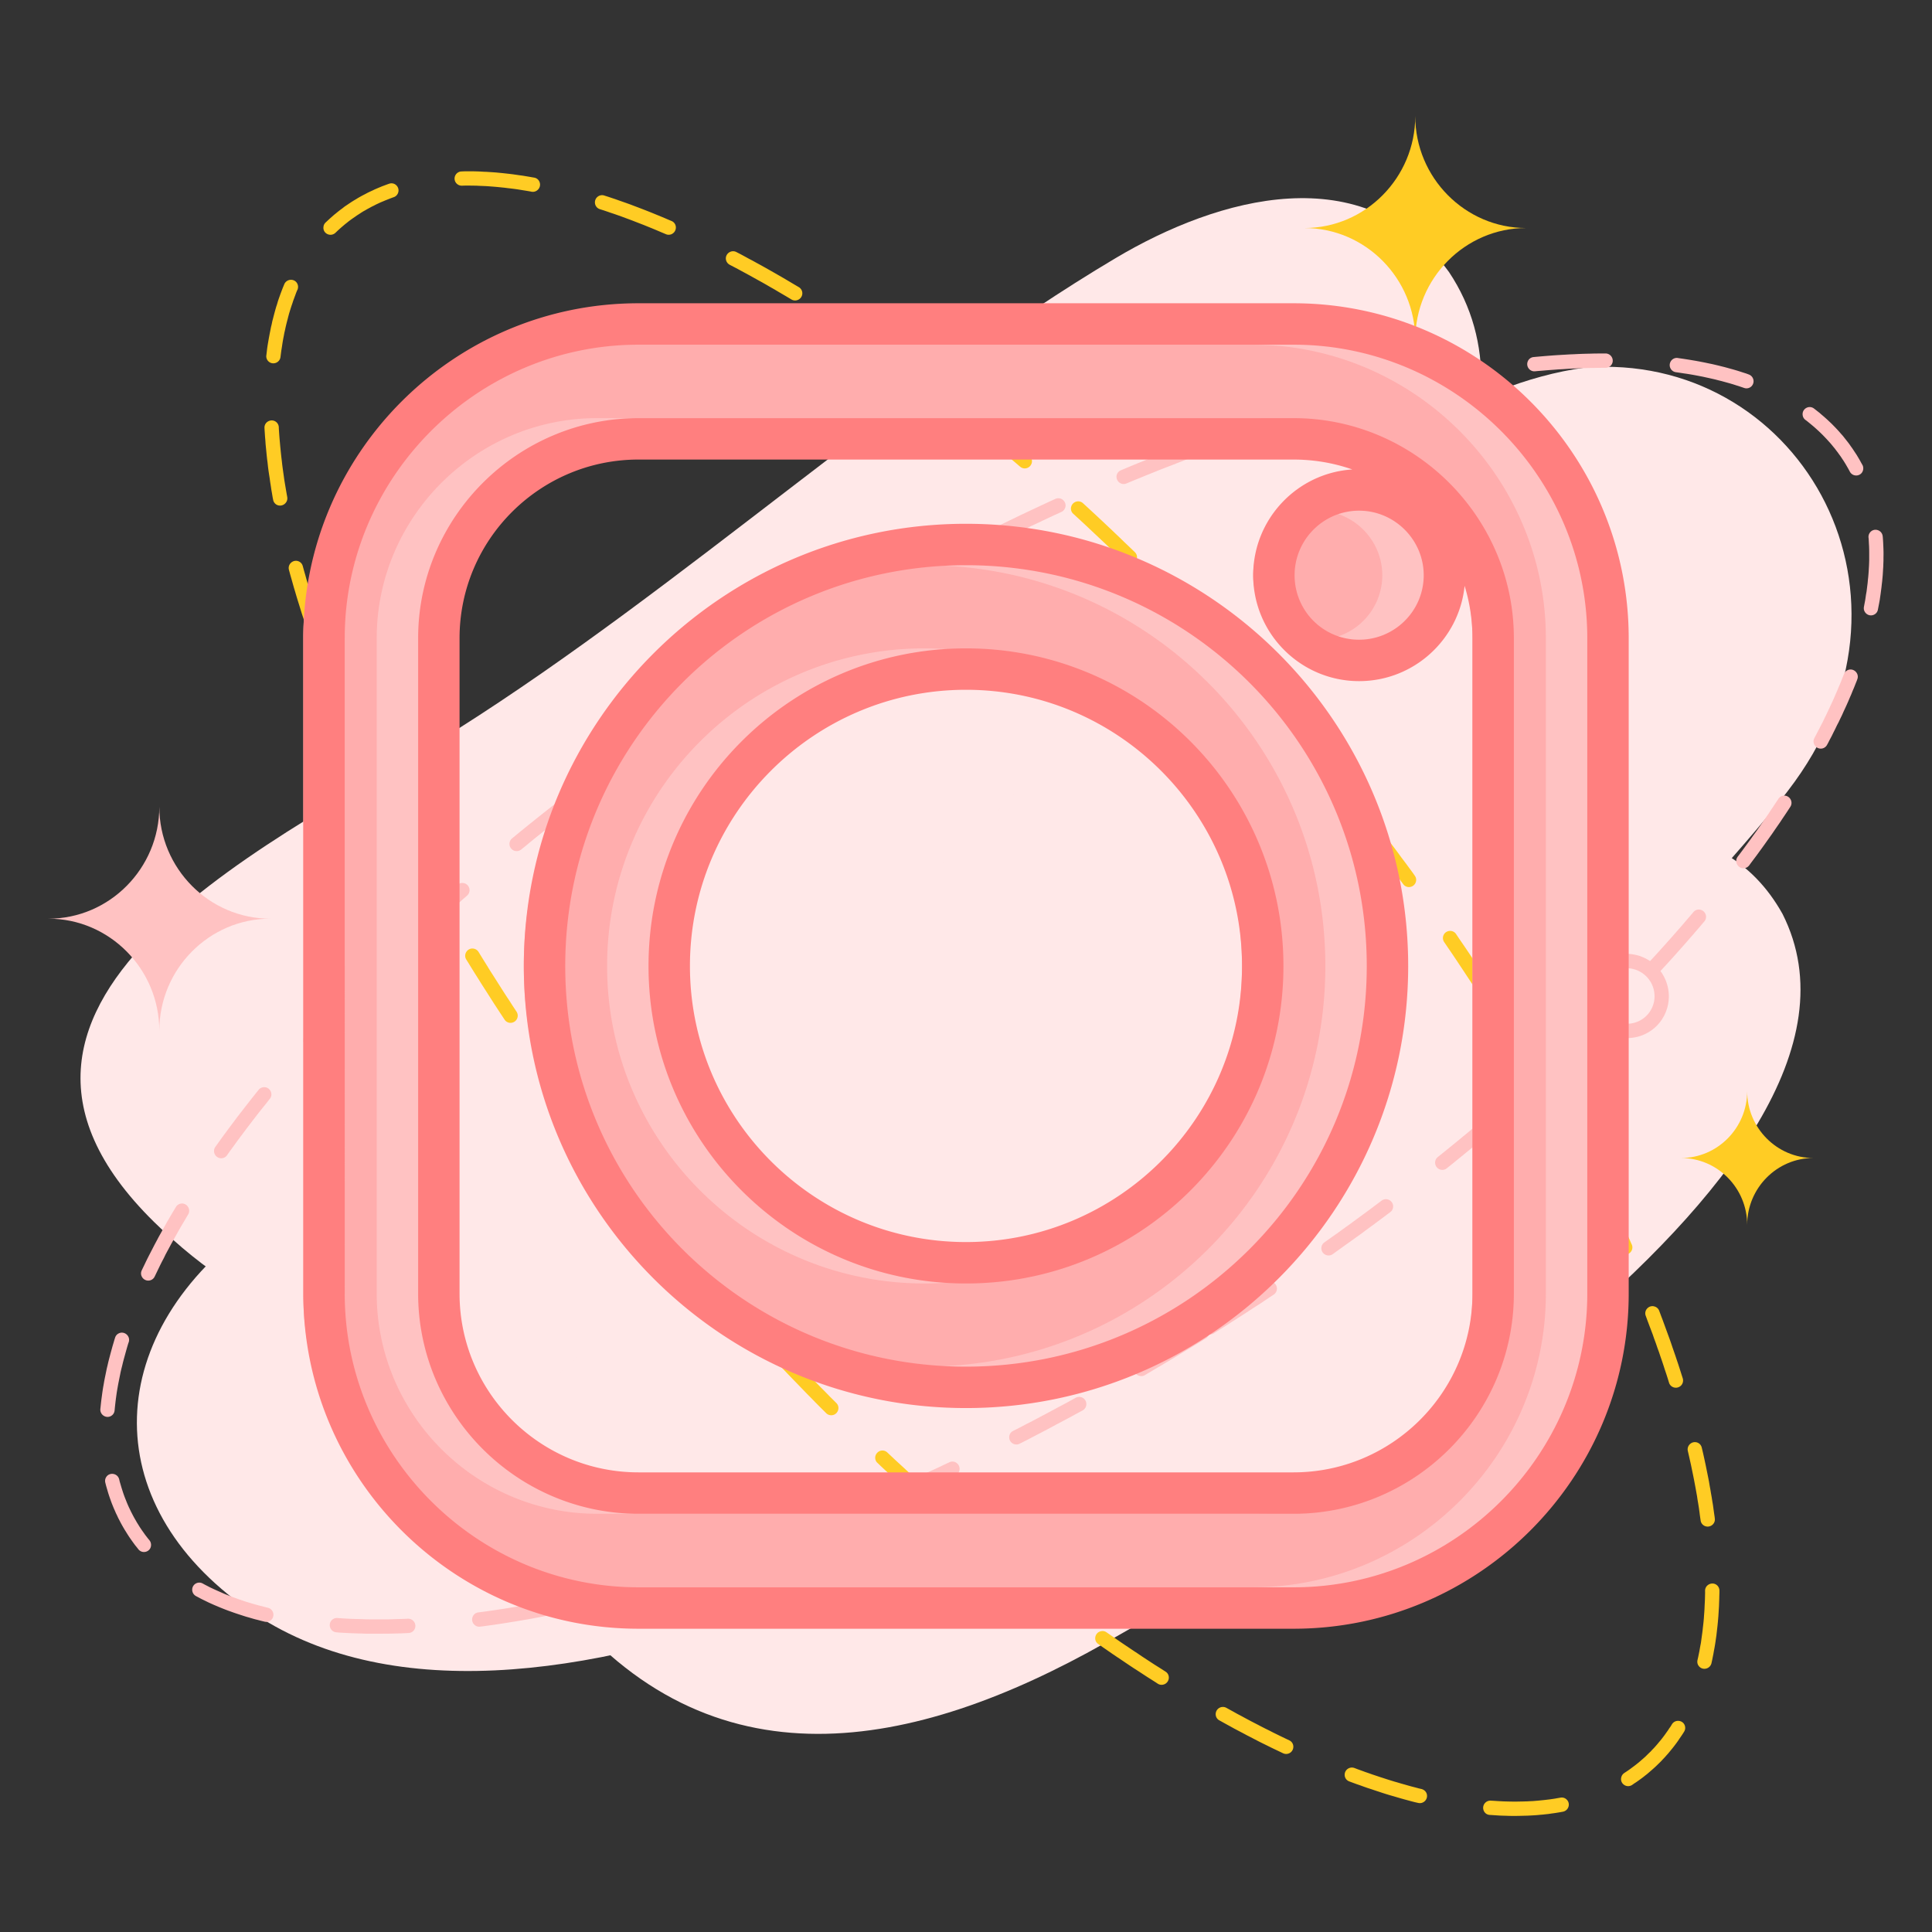 <svg viewBox="0 0 512 512" xml:space="preserve" xmlns="http://www.w3.org/2000/svg" enable-background="new 0 0 512 512"><rect x="0" y="0" width="512" height="512" fill="#333333" stroke="none"/><path d="M383.99 72.082c49.094 73.473-126.147 206.842-177.037 244.511-53.199 39.378-112.912 59.534-166.111 7.253-60.841-59.793 36.064-102.539 80.439-130.622 59.97-37.98 117.221-90.882 174.37-124.82 27.19-16.167 65.818-27.151 88.339 3.678z" fill-rule="evenodd" clip-rule="evenodd" fill="#ffe8e8" class="fill-e2f0fc"></path><path d="M420.004 97.419c55.455-4.353 93.057 57.876 55.609 109.742-19.496 27.099-110.297 120.157-136.973 142.696-57.508 47.253-200.019 127.514-272.813 76.736-40.784-28.447-38.784-73.681 2.462-102.748 61.457-43.315 121.325-38.653 186.374-99.534 44.271-41.45 103.625-118.394 165.341-126.892z" fill-rule="evenodd" clip-rule="evenodd" fill="#ffe8e8" class="fill-e2f0fc"></path><path d="M472.381 242.188c34.883 69.119-131.433 166.063-179.603 193.266-50.376 28.445-104.396 39.533-145.077-11.606-46.479-58.55 42.168-85.182 83.721-104.818 56.071-26.53 111.424-66.271 164.622-89.587 25.344-11.142 60.022-16.478 76.337 12.745z" fill-rule="evenodd" clip-rule="evenodd" fill="#ffe8e8" class="fill-e2f0fc"></path><path d="m181.695 334.057 1.136 1.318 1.115 1.318 1.136 1.318 1.126 1.308 1.136 1.308 1.137 1.297 1.125 1.276 1.147 1.286 1.125 1.297 1.094 1.223c.9 1.007 2.54.761 3.141-.461a1.888 1.888 0 0 0-.3-2.069l-1.072-1.211-1.136-1.276-1.125-1.286-1.125-1.297-1.136-1.286-1.125-1.286-1.136-1.308-1.125-1.318-1.093-1.297-1.136-1.319-1.115-1.318a1.867 1.867 0 0 0-1.158-.653c.021-.439-.139-.879-.44-1.244l-.621-.75-1.126-1.318-1.093-1.329-1.083-1.34-1.093-1.318-1.061-1.329-1.094-1.318-1.083-1.34-1.061-1.318-1.072-1.34-1.5-1.877c-.611-.782-1.736-.942-2.573-.354a1.893 1.893 0 0 0-.396 2.723l1.49 1.887 1.072 1.34 1.083 1.329 1.072 1.34 1.093 1.329 1.094 1.34 1.104 1.34 1.093 1.33 1.094 1.34 1.114 1.329.633.761c.311.375.729.579 1.168.644-.011.429.118.879.429 1.254l1.121 1.325zm-87.886-114.77c-1.983-2.337-2.808-5.252-2.562-8.104.268-2.83 1.598-5.585 3.956-7.557.225-.214.472-.408.729-.568l-.333-.719-.568-1.243-.568-1.254-.558-1.233-.557-1.244-.546-1.243-.547-1.243-.536-1.233-.525-1.233-.525-1.232-.515-1.222-.503-1.211-.515-1.222-.247-.579c-.579-1.468.761-2.969 2.315-2.551.558.161.986.557 1.211 1.093l.236.568.504 1.201.504 1.211.515 1.222.514 1.222.525 1.211.525 1.222.536 1.222.547 1.222.547 1.232.546 1.222.557 1.244.579 1.244.311.654a11.738 11.738 0 0 1 3.988-.408c2.84.236 5.574 1.533 7.546 3.881a10.945 10.945 0 0 1 2.551 8.093 11.18 11.18 0 0 1-3.955 7.589c-.161.129-.311.268-.493.407l.622 1.169.664 1.286.676 1.275.707 1.275.687 1.297.696 1.287.697 1.297.718 1.286.708 1.275.74 1.297.718 1.308.611 1.083c.332.558.311 1.254.011 1.833-.75 1.297-2.583 1.329-3.323.054l-.622-1.094-.729-1.308-.718-1.297-.719-1.308-.718-1.297-.708-1.297-.708-1.297-.697-1.286-.697-1.286-.686-1.297-.675-1.275-.654-1.233a11.184 11.184 0 0 1-4.245.461 10.954 10.954 0 0 1-7.545-3.869zm7.879.108a7.41 7.41 0 0 0 5.37-1.737c1.565-1.318 2.455-3.119 2.616-4.995a7.312 7.312 0 0 0-1.683-5.349 7.237 7.237 0 0 0-4.984-2.54 7.331 7.331 0 0 0-5.37 1.726 7.404 7.404 0 0 0-2.604 4.995 7.298 7.298 0 0 0 1.683 5.338 7.301 7.301 0 0 0 4.972 2.562zm55.46 77.638-.997-1.33-.976-1.34-.975-1.329-.986-1.329-.954-1.34-.965-1.34-.965-1.318-.933-1.34-.943-1.34-.965-1.351c-.793-1.136-2.497-1.04-3.205.15a1.914 1.914 0 0 0 .075 2.036l.986 1.383.954 1.329.954 1.351.954 1.34.976 1.34.954 1.33.986 1.34.976 1.35.997 1.34.997 1.34 1.382 1.877c.869 1.146 2.626.942 3.237-.354a1.867 1.867 0 0 0-.171-1.929l-1.393-1.866zm-21.352-30.582-.857-1.34-.868-1.308-.847-1.318-.847-1.329-.836-1.318-.836-1.318-.847-1.319-.804-1.318-.825-1.318-.804-1.308-.611-.997a1.95 1.95 0 0 0-1.404-.879c-1.565-.182-2.669 1.544-1.854 2.884l.622.997.815 1.329.825 1.329.836 1.318.825 1.329.847 1.329.857 1.329.836 1.318.857 1.34.868 1.329.868 1.329 1.115 1.684c.793 1.2 2.562 1.093 3.248-.161.333-.632.3-1.34-.075-1.94l-1.104-1.673zM85.513 167.16l-.396-1.168-.397-1.136-.365-1.147-.386-1.136-.343-1.136-.364-1.136-.365-1.136-.343-1.125-.332-1.125-.343-1.125-.333-1.115-.322-1.114-.3-1.104-.321-1.104-.365-1.33a1.862 1.862 0 0 0-.847-1.136c-1.458-.868-3.248.482-2.819 2.133l.375 1.383.321 1.115.311 1.104.322 1.147.343 1.136.332 1.136.343 1.125.365 1.158.354 1.147.354 1.136.386 1.168.375 1.158.375 1.157.396 1.169.386 1.146.268.782c.172.429.418.762.815.997 1.511.911 3.355-.579 2.787-2.251l-.267-.773zm-9.497-36.006-.172-.997-.171-1.018-.171-1.008-.161-.997-.139-1.008-.139-.986-.14-.997-.128-.986-.107-.976-.118-.976-.107-.976-.096-.964-.097-.954-.085-.964-.086-.943-.075-.943-.064-.933-.064-.933-.011-.407a1.923 1.923 0 0 0-.525-1.201c-1.233-1.244-3.366-.311-3.269 1.436l.021.439.064.943.064.976.085.976.064.976.097.976.097.975.096.986.107 1.008.129.976.107 1.029.128.997.15 1.007.161 1.019.139 1.019.161 1.018.15 1.04.182 1.04.171 1.029.118.579c.085.536.396.986.857 1.286 1.404.826 3.151-.375 2.883-1.983l-.106-.58zM74.45 93.681l.107-.804.129-.783.118-.793.118-.761.14-.783.15-.761.139-.761.172-.74.161-.75.171-.739.183-.729.192-.718.183-.729.193-.718.214-.696.214-.697.225-.696.236-.676.225-.696.247-.665.247-.664.246-.676.258-.643.118-.225c.182-.45.204-.933.043-1.383-.579-1.629-2.84-1.661-3.538-.086l-.118.29-.29.696-.268.697-.269.708-.257.718-.257.718-.247.739-.214.74-.247.75-.214.75-.204.751-.204.761-.193.761-.204.772-.161.793-.193.782-.15.783-.16.793-.15.804-.15.814-.139.814-.14.826-.118.815-.096.847-.118.954a1.842 1.842 0 0 0 .514 1.532c1.115 1.137 3.044.461 3.237-1.104l.119-.932zm14.568-32.104.472-.45.482-.439.482-.429.504-.429.493-.418.503-.396.515-.418.525-.386.525-.375.536-.364.525-.375.557-.354.536-.354.557-.354.568-.311.568-.333.579-.311.568-.311.579-.279.589-.311.6-.279.601-.279.622-.257.611-.258.622-.246.622-.247.622-.235.333-.118c.46-.15.825-.45 1.061-.879.825-1.522-.611-3.259-2.262-2.69l-.375.129-.687.257-.675.247-.676.279-.664.278-.654.279-.664.321-.654.3-.632.3-.632.344-.633.321-.632.343-.622.354-.611.375-.611.364-.601.375-.589.397-.589.396-.59.397-.568.45-.568.418-.568.439-.547.45-.547.439-.546.482-.536.474-.514.472-.525.493-.118.107c-.3.29-.504.665-.547 1.083-.3 1.779 1.833 2.873 3.162 1.64l.118-.118zm34.097-12.391.771-.011.793.011.804.011.793.011.804.043.815.032.804.032.826.054.814.064.825.064.825.075.836.086.847.086.836.107.847.096.868.107.868.118.857.139.857.139.879.14.879.15.3.064a1.86 1.86 0 0 0 1.522-.386c1.286-1.007.793-3.044-.804-3.344l-.321-.053-.911-.161-.9-.15-.89-.149-.9-.118-.89-.129-.89-.128-.879-.107-.868-.097-.879-.097-.868-.086-.879-.085-.847-.064-.857-.054-.847-.054-.847-.032-.847-.054-.836-.032-.847-.021-.826-.011-.814.011h-.836l-.74.032a1.889 1.889 0 0 0-1.726 2.669 1.902 1.902 0 0 0 1.736 1.104l.743-.022zm36.778 6.538.986.333.954.332.976.321.975.343.965.343.997.375.965.354.997.375.986.386.997.386.997.386.997.407 1.008.407 1.007.418 1.007.429 1.019.429.739.311c.429.193.922.204 1.372.054 1.63-.611 1.726-2.84.15-3.538l-.729-.3-1.04-.45-1.029-.429-1.018-.418-1.018-.418-1.029-.418-1.008-.396-1.019-.397-1.007-.386-.997-.375-1.008-.386-1.008-.364-1.007-.354-.986-.343-.986-.354-.997-.332-.965-.322-.976-.311c-1.061-.364-2.208.29-2.454 1.383-.204.965.311 1.908 1.243 2.219l.944.3zm34.569 15.007 1.061.557 1.062.579 1.072.579 1.083.589 1.072.601 1.083.601 1.072.589 1.094.622 1.082.632 1.083.611 1.093.654 1.083.632 1.115.654 1.2.718c1.147.697 2.647.021 2.884-1.308a1.9 1.9 0 0 0-.879-1.929l-1.254-.74-1.104-.654-1.104-.654-1.093-.643-1.104-.632-1.104-.633-1.093-.621-1.083-.611-1.093-.611-1.104-.6-1.083-.601-1.083-.568-1.072-.589-1.071-.579-1.126-.579c-1.254-.654-2.766.257-2.798 1.672a1.94 1.94 0 0 0 1.019 1.694l1.09.568zm31.782 19.165 1.125.761 1.126.761 1.136.782 1.126.772 1.125.772 1.137.804 1.136.804 1.115.804 1.136.804 1.147.826 1.136.825 1.147.836 1.114.814c.386.29.868.418 1.361.343 1.683-.225 2.262-2.39.9-3.409l-1.125-.814-1.147-.836-1.146-.836-1.137-.826-1.146-.814-1.158-.814-1.125-.804-1.147-.815-1.146-.783-1.137-.782-1.136-.782-1.137-.761-1.125-.772-.676-.461a1.884 1.884 0 0 0-1.618-.236c-1.533.472-1.844 2.476-.536 3.376l.675.461zm30.775 22.714 1.157.954 1.158.933 1.146.943 1.158.943 1.157.954 1.169.943 1.136.976 1.168.954 1.147.986 1.168.976 1.769 1.512c1.062.9 2.69.396 3.065-.965a1.879 1.879 0 0 0-.578-1.908l-1.779-1.522-1.18-.997-1.157-.975-1.169-.986-1.157-.965-1.157-.976-1.18-.954-1.157-.943-1.179-.954-1.158-.933-1.137-.943-1.189-.932c-.429-.354-.997-.472-1.533-.375-1.597.322-2.101 2.347-.858 3.355l1.17.899zm28.952 24.965 1.168 1.083 1.158 1.082 1.146 1.083 1.158 1.083 1.157 1.093 1.169 1.094 1.157 1.104 1.169 1.126 1.146 1.114 1.683 1.63a1.88 1.88 0 0 0 1.329.546c1.684-.021 2.552-2.08 1.351-3.269l-1.704-1.641-1.179-1.114-1.147-1.126-1.179-1.114-1.158-1.115-1.168-1.093-1.157-1.093-1.169-1.093-1.168-1.083-1.169-1.083-1.554-1.426c-1.051-.964-2.744-.461-3.13.911a1.862 1.862 0 0 0 .535 1.876l1.556 1.425zm26.593 26.058 1.147 1.19 1.146 1.2 1.137 1.212 1.157 1.211 1.137 1.222 1.157 1.222 1.137 1.222 1.146 1.232 1.126 1.233 1.404 1.511c.9.997 2.508.74 3.108-.45a1.925 1.925 0 0 0-.29-2.111l-1.404-1.522-1.168-1.254-1.137-1.243-1.146-1.223-1.146-1.232-1.158-1.222-1.146-1.211-1.147-1.222-1.157-1.2-1.158-1.211-1.189-1.244c-.986-.997-2.669-.611-3.173.697-.226.686-.086 1.425.418 1.95l1.199 1.243zm25.019 27.473 1.126 1.308 1.114 1.318 1.115 1.308 1.125 1.329 1.094 1.318 1.136 1.329 1.104 1.319 1.093 1.329 1.104 1.318 1.275 1.554c.279.365.665.579 1.126.665 1.736.289 2.904-1.715 1.812-3.055l-1.276-1.576-1.104-1.34-1.115-1.329-1.104-1.34-1.115-1.329-1.125-1.318-1.126-1.34-1.114-1.318-1.137-1.318-1.125-1.319-.814-.954c-.396-.418-.9-.654-1.469-.654-1.598.011-2.487 1.919-1.437 3.13l.837.965zm23.775 29.167 1.019 1.329 1.018 1.351 1.019 1.318 1.008 1.34.985 1.318 1.008 1.34.997 1.34.976 1.318.997 1.34.954 1.33.525.708c.782 1.083 2.379 1.018 3.119-.075.439-.675.429-1.522-.043-2.154l-.515-.74-.976-1.329-.986-1.34-1.018-1.34-.976-1.34-.997-1.34-1.029-1.34-1.008-1.34-1.008-1.34-1.028-1.351-1.029-1.329-.782-.997c-.289-.407-.75-.654-1.254-.729-1.673-.204-2.776 1.704-1.748 3.044l.772 1.008zm22.2 30.624.911 1.329.89 1.319.89 1.329.879 1.329.89 1.339.868 1.319.879 1.329.857 1.308.857 1.329.848 1.329.761 1.19a1.903 1.903 0 0 0 3.194.01c.407-.643.429-1.414.032-2.068l-.794-1.222-.847-1.308-.857-1.34-.879-1.34-.868-1.319-.879-1.34-.89-1.329-.89-1.34-.89-1.318-.911-1.34-.922-1.34-.825-1.232c-.611-.9-1.854-1.083-2.733-.429a1.9 1.9 0 0 0-.407 2.572l.836 1.234zm20.108 31.644.762 1.297.761 1.318.772 1.297.739 1.297.739 1.297.74 1.308.739 1.286.729 1.297.719 1.298.729 1.286.708 1.286.482.879c.364.687 1.082 1.04 1.864.965 1.351-.15 2.102-1.608 1.469-2.809l-.482-.89-.729-1.275-.708-1.308-.739-1.308-.729-1.309-.739-1.297-.75-1.308-.729-1.308-.771-1.308-.761-1.318-.761-1.308-.772-1.318-.707-1.18a1.89 1.89 0 0 0-1.887-.91c-1.351.214-2.058 1.693-1.383 2.861l.695 1.182zm18.073 33.368.621 1.254.601 1.265.611 1.254.6 1.244.601 1.243.568 1.254.589 1.233.558 1.243.579 1.243.558 1.232.546 1.233.783 1.758c.557 1.222 2.133 1.501 3.098.536a1.89 1.89 0 0 0 .386-2.091l-.247-.536-.535-1.232-.568-1.254-.568-1.243-.578-1.243-.579-1.255-.579-1.265-.578-1.243-.611-1.276-.601-1.254-.601-1.265-.61-1.265-.622-1.265-.782-1.565a1.904 1.904 0 0 0-1.147-.965c-1.586-.45-2.979 1.189-2.262 2.69l.769 1.535zm14.921 34.226.439 1.169.45 1.189.439 1.158.407 1.179.429 1.158.396 1.168.429 1.168.386 1.158.397 1.146.385 1.147.365 1.146.386 1.137.364 1.136.386 1.254c.418 1.309 2.048 1.737 3.077.826a1.923 1.923 0 0 0 .557-1.983l-.407-1.275-.364-1.147-.375-1.168-.386-1.146-.386-1.158-.408-1.179-.407-1.169-.396-1.179-.418-1.179-.429-1.169-.429-1.179-.439-1.201-.429-1.179-.461-1.212-.525-1.403a1.848 1.848 0 0 0-1.189-1.104c-1.501-.504-2.938.997-2.358 2.477l.514 1.414zm10.751 34.902.247 1.071.235 1.062.235 1.039.215 1.051.215 1.051.214 1.04.204 1.039.192 1.029.193 1.019.182 1.029.183 1.018.15 1.019.171.997.161 1.008.139.996.129 1.008.14.986.064.429c.171 1.318 1.607 2.037 2.776 1.404.707-.386 1.093-1.126.986-1.919l-.054-.461-.15-1.018-.14-.997-.139-1.04-.172-1.019-.161-1.028-.182-1.029-.172-1.04-.192-1.04-.172-1.05-.203-1.051-.215-1.062-.215-1.061-.214-1.062-.226-1.062-.235-1.093-.236-1.062-.257-1.094-.118-.504c-.161-.643-.579-1.125-1.189-1.35-1.426-.493-2.83.771-2.509 2.229l.12.518zm4.459 37.034-.021.857-.021.868-.042.868-.043.857-.033.837-.053.867-.064.826-.054.836-.075.825-.086.814-.096.804-.086.815-.107.814-.107.782-.107.783-.106.804-.15.771-.14.761-.129.762-.16.761-.15.75-.182.794c-.118.535-.032 1.082.289 1.521.943 1.34 3.012.922 3.408-.664l.193-.879.161-.805.161-.804.139-.804.15-.793.139-.814.129-.826.118-.836.118-.814.096-.836.097-.848.097-.846.086-.857.075-.858.075-.868.053-.868.054-.89.054-.857.032-.9.032-.89.021-.9.032-.9v-.536c0-.525-.193-.997-.547-1.361-1.179-1.168-3.227-.332-3.259 1.34l.009.537zm-9.111 35.416-.396.558-.354.547-.375.524-.386.547-.387.525-.396.515-.407.514-.439.516-.396.482-.429.492-.439.493-.45.461-.439.482-.472.45-.461.45-.461.461-.493.439-.493.429-.482.418-.514.43-.494.396-.514.396-.525.386-.525.396-.547.386-.525.354-.492.322a1.864 1.864 0 0 0-.772 1.007c-.568 1.704 1.297 3.13 2.819 2.177l.525-.375.6-.387.59-.418.579-.418.567-.418.547-.439.568-.439.547-.472.547-.472.525-.461.535-.482.504-.482.515-.504.504-.493.493-.536.482-.503.472-.536.482-.536.45-.547.45-.546.45-.558.429-.558.439-.59.407-.568.396-.6.418-.601.396-.589.354-.568c.279-.418.376-.933.269-1.437-.354-1.63-2.53-2.005-3.452-.59l-.344.57zm-29.917 19.027-.707.129-.707.107-.729.106-.729.086-.718.086-.75.075-.729.074-.75.064-.75.064-.762.032-.761.043-.761.021-.783.021-.782.011-.771.021-.771-.011-.815-.011-.804-.021-.782-.021-.825-.043-.804-.043-.815-.054-.911-.054a1.898 1.898 0 0 0-1.286.354c-1.415 1.051-.814 3.281.922 3.42l.997.064.836.054.836.054.857.031.836.021.837.033.836.01h.836l.814-.01.815-.021.814-.021.804-.021.814-.043.782-.043.805-.054.793-.075.771-.064.782-.086.782-.085.762-.118.761-.097.761-.118.762-.128.707-.129c1.608-.3 2.154-2.294.911-3.323a1.818 1.818 0 0 0-1.521-.407l-.71.12zM376 473.941l-.922-.247-.922-.235-.932-.258-.933-.268-.954-.268-.933-.279-.943-.268-.943-.29-.954-.3-.954-.311-.976-.312-.953-.321-.965-.321-.965-.343-.976-.333-.986-.364-.986-.354-.879-.332a1.929 1.929 0 0 0-1.404.031c-1.575.687-1.554 2.905.032 3.517l.922.343.986.364 1.008.343.996.365.986.343.997.321.976.332.986.322.965.321.975.311.977.3.964.269.965.289.965.279.954.268.954.257.943.258.964.246.772.172c1.372.343 2.615-.857 2.337-2.24-.15-.697-.676-1.222-1.372-1.426l-.772-.181zm-35.437-13.259-1.05-.504-1.029-.504-1.05-.515-1.062-.547-1.051-.515-1.05-.535-1.062-.558-1.072-.547-1.062-.558-1.061-.568-1.062-.578-1.062-.558-1.071-.601-1.094-.6-.718-.396a1.907 1.907 0 0 0-2.809 1.351c-.14.804.236 1.575.922 1.95l.75.418 1.083.601 1.083.59 1.082.601 1.094.578 1.072.558 1.071.579 1.072.547 1.071.557 1.072.558 1.072.536 1.071.525 1.072.535 1.05.504 1.062.504 1.115.536a1.902 1.902 0 0 0 1.511.064c1.555-.601 1.651-2.766.161-3.474l-1.121-.534zm-32.318-18.094-1.126-.719-1.114-.696-1.115-.729-1.114-.729-1.115-.729-1.115-.762-1.125-.739-1.115-.751-1.136-.761-1.126-.761-1.114-.771-1.126-.783-1.575-1.082a1.8 1.8 0 0 0-1.404-.301c-1.65.29-2.165 2.434-.793 3.398l1.575 1.104 1.137.783 1.146.793 1.126.761 1.146.762 1.137.771 1.114.75 1.137.751 1.136.729 1.115.729 1.125.74 1.137.718 1.114.708.654.429c.536.343 1.2.386 1.801.118 1.372-.633 1.522-2.53.246-3.323l-.633-.408zm-31.664-22.264-1.158-.879-1.136-.9-1.158-.879-1.146-.911-1.147-.911-1.146-.911-1.159-.933-1.147-.922-1.157-.943-1.169-.933-1.715-1.404c-1.051-.868-2.604-.386-3.022.911-.226.739-.012 1.512.6 2.004l1.726 1.426 1.169.954 1.157.943 1.169.933 1.157.922 1.157.922 1.169.933 1.147.9 1.157.9 1.168.911 1.147.879 1.512 1.158c.385.311.846.418 1.34.375 1.704-.193 2.336-2.337.975-3.388l-1.49-1.157zm-28.878-23.926-1.179-1.039-1.126-1.04-1.179-1.04-1.158-1.05-1.158-1.051-1.168-1.062-1.158-1.082-1.157-1.062-1.169-1.071-1.157-1.094-.954-.89a1.866 1.866 0 0 0-2.647.075c-.75.739-.74 1.982.043 2.69l.954.911 1.158 1.082 1.168 1.083 1.179 1.083 1.157 1.082 1.158 1.062 1.179 1.05 1.168 1.062 1.168 1.062 1.168 1.039 1.158 1.04 1.361 1.19c1.029.91 2.658.45 3.076-.879.215-.719 0-1.458-.547-1.962l-1.338-1.189zm-27.805-26.314-1.147-1.18-1.168-1.168-1.137-1.169-1.157-1.189-1.158-1.179-1.157-1.201-1.126-1.189-1.146-1.189-1.158-1.212-1.007-1.071c-.408-.439-.986-.633-1.587-.579-1.543.192-2.251 2.047-1.189 3.184l1.029 1.082 1.147 1.212 1.147 1.2 1.158 1.2 1.168 1.201 1.147 1.189 1.157 1.201 1.169 1.179 1.146 1.179 1.158 1.169 1.769 1.758c.343.343.825.546 1.318.546 1.683.012 2.562-2.025 1.372-3.236l-1.748-1.738z" fill="#ffcc24" class="fill-efdfa5"></path><path d="M319.586 354.67c.407-.269.675-.654.804-1.072.418.086.89.011 1.297-.258l.836-.525 1.469-.922 1.458-.932 1.447-.933 1.457-.933 1.458-.933 1.447-.943 1.426-.933 1.447-.922 1.425-.965 2.005-1.329a1.892 1.892 0 0 0 .461-2.701c-.61-.814-1.736-1.029-2.562-.472l-1.994 1.329-1.436.943-1.416.943-1.436.922-1.447.922-1.437.933-1.447.922-1.437.943-1.447.922-1.468.911-.836.524a1.86 1.86 0 0 0-.794 1.04 1.904 1.904 0 0 0-1.297.269l-1.469.922-1.489.9-1.447.9-1.479.911-1.479.89-1.469.879-1.469.868-1.469.89-1.457.868-1.479.868-1.404.825a1.858 1.858 0 0 0-.911 1.876c.182 1.351 1.672 2.09 2.84 1.415l1.404-.836 1.479-.879 1.479-.868 1.469-.879 1.49-.891 1.479-.889 1.469-.9 1.49-.891 1.479-.91 1.479-.912 1.481-.907zm117.471-81.231a11.046 11.046 0 0 1-8.383 1.361 11.38 11.38 0 0 1-3.891-1.758l-.997.965-1.04 1.019-1.05 1.019-1.051 1.018-1.062 1.008-1.071 1.019-1.083 1.019-1.082 1.008-1.083 1.018-1.083 1.029-1.093 1.008-.933.836c-1.094.997-2.83.407-3.141-1.061a1.904 1.904 0 0 1 .568-1.748l.922-.847 1.082-1.008 1.104-1.019 1.062-.985 1.083-1.008 1.061-1.008 1.062-1.019 1.051-1.018 1.062-.997 1.039-1.008 1.029-1.008.954-.942c-.129-.172-.235-.354-.343-.525a11.221 11.221 0 0 1-1.437-8.447 10.971 10.971 0 0 1 4.92-6.914 10.951 10.951 0 0 1 8.382-1.361c1.297.311 2.541.857 3.666 1.608l.504-.525.922-1.008.911-.997.9-1.007.9-.997.89-.997.89-.997.88-1.007.879-.997.867-.997.858-1.008.847-.986.847-.986.396-.472a1.9 1.9 0 0 1 1.501-.675c1.607.097 2.422 1.93 1.404 3.141l-.408.472-.857 1.019-.857.986-.868 1.018-.879.997-.879 1.019-.89 1.008-.9 1.007-.9 1.018-.9 1.008-.922 1.008-.922 1.018-.933 1.007-.525.579c.183.236.354.493.515.761a11.17 11.17 0 0 1 1.426 8.415c-.634 2.785-2.328 5.314-4.921 6.921zm-7.547-2.325a7.322 7.322 0 0 0 5.531-.911c1.715-1.062 2.819-2.733 3.248-4.545a7.44 7.44 0 0 0-.943-5.574 7.39 7.39 0 0 0-4.577-3.291 7.212 7.212 0 0 0-5.53.89 7.286 7.286 0 0 0-3.237 4.566c-.419 1.833-.129 3.816.942 5.563 1.082 1.715 2.734 2.863 4.566 3.302zm-78.549 58.14a1.895 1.895 0 0 0-.772 1.791c.193 1.414 1.812 2.144 2.98 1.329l1.897-1.361 1.351-.976 1.361-.965 1.351-.976 1.351-.965 1.329-.986 1.329-.976 1.318-.975 1.329-.986 1.318-.986 1.351-1.008a1.889 1.889 0 0 0 .696-1.918c-.3-1.34-1.896-1.951-3.001-1.126l-1.329.997-1.308.986-1.308.975-1.318.965-1.329.976-1.319.976-1.34.965-1.34.965-1.34.975-1.361.955-1.896 1.349zm30.057-22.617a1.924 1.924 0 0 0-.665 1.822c.268 1.415 1.929 2.059 3.044 1.158l1.576-1.254 1.232-1.008 1.232-.997 1.223-1.008 1.222-.997 1.211-.996 1.212-1.008 1.211-1.019 1.2-.997 1.19-1.008 1.179-1.007.9-.761c1.19-1.019.665-3.002-.879-3.323a1.943 1.943 0 0 0-1.597.418l-.9.761-1.169.986-1.189 1.008-1.18.996-1.2.997-1.201 1.008-1.211.986-1.211 1.008-1.211.985-1.223.997-1.232.997-1.564 1.256zm79.481-79.589c-1.05 1.415.236 3.397 1.962 3.001.439-.096.793-.343 1.082-.696l.482-.665.74-.986.729-.976.719-.986.718-.986.708-.986.696-.986.696-.975.697-.986.664-.975.676-.976.676-.976.653-.986.644-.954.643-.964.783-1.201c.91-1.426-.376-3.27-2.026-2.894a1.866 1.866 0 0 0-1.157.825l-.762 1.136-.633.965-.643.954-.633.965-.664.964-.676.965-.653.954-.676.975-.686.965-.708.965-.686.976-.708.965-.707.964-.718.976-.74.986-.492.653zm20.335-31.461c-.762 1.447.535 3.119 2.133 2.755a1.888 1.888 0 0 0 1.222-.954l.278-.504.482-.943.493-.922.461-.943.461-.911.45-.943.472-.9.439-.932.439-.901.418-.943.418-.89.419-.922.406-.911.376-.9.396-.9.364-.911.386-.9.354-.9.354-.879.149-.407c.633-1.64-1.114-3.194-2.658-2.379-.407.214-.696.557-.879.986l-.14.375-.343.857-.343.89-.375.879-.365.868-.375.89-.386.879-.386.89-.396.89-.418.879-.407.9-.429.9-.439.911-.439.9-.43.9-.471.9-.472.922-.472.9-.472.911-.275.513zm13.131-34.783c-.301 1.565 1.328 2.798 2.732 2.058.515-.268.857-.729.965-1.297l.183-.954.161-.825.149-.814.118-.836.118-.815.106-.815.107-.814.086-.793.097-.804.075-.804.074-.793.054-.804.043-.793.054-.783.021-.783.032-.771v-.793l.011-.761v-.771l-.021-.771-.032-.762-.032-.761-.043-.75-.053-.74-.033-.311c-.16-1.726-2.326-2.38-3.376-1.019-.3.386-.429.847-.386 1.34l.032.247.042.696.033.708.043.707.021.708.01.729v2.176l-.021.74-.031.74-.043.739-.043.761-.054.75-.064.739-.086.772-.064.75-.097.771-.096.772-.097.783-.14.761-.117.793-.118.793-.15.783-.17.921zm-3.731-35.802c.879 1.597 3.248 1.211 3.526-.579a1.92 1.92 0 0 0-.193-1.211l-.085-.129-.344-.622-.343-.621-.364-.611-.365-.622-.396-.6-.386-.579-.396-.6-.418-.579-.407-.59-.429-.558-.439-.557-.45-.568-.439-.547-.482-.536-.461-.536-.482-.525-.493-.525-.493-.503-.504-.515-.514-.482-.516-.493-.546-.493-.536-.472-.558-.472-.546-.482-.568-.439-.568-.45-.321-.246c-1.394-1.04-3.302.171-2.98 1.865.086.482.343.879.729 1.168l.289.204.515.418.525.429.515.429.504.429.503.45.482.439.482.45.482.472.45.45.45.472.45.472.45.493.429.471.429.504.407.504.418.503.387.515.396.515.375.525.386.525.364.557.365.536.343.547.343.568.321.557.321.557.312.579.074.139zm-28.009-22.189a1.873 1.873 0 0 0 1.994-.504c.922-1.029.493-2.637-.825-3.087l-.687-.257-.793-.246-.782-.258-.782-.246-.805-.236-.814-.225-.814-.226-.814-.225-.826-.204-.846-.214-.815-.193-.868-.203-.847-.172-.857-.182-.857-.171-.879-.172-.88-.161-.889-.15-.891-.15-.889-.139-.912-.139-.922-.129-.321-.054c-1.607-.193-2.69 1.598-1.79 2.948.322.472.783.75 1.34.825l.301.043.879.128.89.139.847.118.857.139.868.15.857.161.836.161.825.161.826.183.836.182.804.182.804.182.805.214.793.193.782.214.782.215.771.214.762.226.761.246.761.236.729.246.695.237zm-36.692-5.338a1.89 1.89 0 0 0 1.854-1.726 1.923 1.923 0 0 0-1.919-2.079h-1.018l-1.019.011-1.04.011-1.051.032-1.061.021-1.051.032-1.082.043-1.072.054-1.062.042-1.071.064-1.094.064-1.094.064-1.104.075-1.094.085-1.093.085-1.126.097-1.104.097-.805.075c-1.715.171-2.305 2.326-.943 3.397.387.29.848.429 1.33.375l.782-.075 1.114-.085 1.094-.097 1.082-.086 1.072-.075 1.083-.085 1.071-.053 1.062-.075 1.062-.064 1.061-.043 1.029-.043 1.062-.043 1.028-.032 1.029-.021 1.029-.01 1.019-.021 1.028-.011h1.012zm-37.303 3.43a1.869 1.869 0 0 0 1.479-1.297c.418-1.361-.739-2.69-2.133-2.455l-1.243.204-1.201.225-1.211.226-1.2.214-1.212.226-1.243.235-1.222.247-1.223.257-1.232.257-1.232.257-1.254.257-1.244.268-1.243.289-1.254.279-1.426.322c-.75.193-1.286.793-1.426 1.565-.171 1.34 1.04 2.444 2.337 2.133l1.372-.311 1.254-.279 1.233-.268 1.243-.29 1.211-.246 1.222-.268 1.233-.247 1.211-.247 1.211-.236 1.201-.236 1.2-.225 1.201-.236 1.2-.214 1.179-.193 1.212-.213zm-36.573 8.425c1.522-.45 1.844-2.454.536-3.376a1.869 1.869 0 0 0-1.607-.269l-.783.215-1.318.396-1.318.375-1.318.396-1.318.397-1.329.396-1.34.408-1.329.418-1.351.429-1.341.418-1.328.429-1.352.45-1.35.439-1.318.439c-1.619.536-1.727 2.776-.193 3.516.45.215.943.247 1.404.086l1.308-.439 1.34-.429 1.34-.439 1.34-.429 1.329-.418 1.308-.418 1.34-.418 1.318-.418 1.319-.386 1.307-.397 1.318-.386 1.309-.375 1.297-.386.78-.224zm-35.662 11.866c1.501-.568 1.629-2.658.225-3.451-.493-.258-1.071-.322-1.586-.118l-1.404.525-1.383.547-1.394.525-1.404.546-1.394.547-1.415.547-1.404.568-1.404.568-1.414.568-1.404.568-1.415.589-2.165.911a1.847 1.847 0 0 0-1.147 1.619c-.054 1.426 1.34 2.401 2.637 1.865l2.134-.89 1.414-.568 1.394-.579 1.404-.558 1.394-.568 1.394-.558 1.404-.547 1.383-.525 1.383-.546 1.394-.536 1.383-.547 1.39-.502zm-34.709 14.471a1.92 1.92 0 0 0 1.104-1.629c.043-1.426-1.404-2.412-2.701-1.833l-1.919.879-1.447.675-1.446.675-1.447.675-1.447.686-1.447.675-1.447.708-1.447.697-1.447.708-1.457.707-2.123 1.04c-1.521.771-1.329 2.98.279 3.516.472.15.965.118 1.415-.096l2.111-1.04 1.437-.708 1.458-.707 1.437-.697 1.446-.686 1.437-.675 1.437-.675 1.426-.676 1.437-.675 1.447-.676 1.904-.868zm-33.711 16.668a1.92 1.92 0 0 0 .997-1.726c-.064-1.404-1.565-2.283-2.798-1.64l-1.522.804-1.469.793-1.469.804-1.468.793-1.468.814-1.479.804-1.469.804-1.468.826-1.468.836-1.49.825-1.801 1.019a1.937 1.937 0 0 0-.933 1.918c.215 1.319 1.651 2.047 2.819 1.394l1.801-1.018 1.447-.826 1.479-.814 1.458-.815 1.469-.814 1.469-.804 1.468-.804 1.458-.793 1.458-.782 1.469-.793 1.51-.805zm-32.693 18.598c1.372-.847 1.114-2.926-.408-3.43a1.92 1.92 0 0 0-1.586.172l-1.083.653-1.468.911-1.49.9-1.458.911-1.49.922-1.479.911-1.469.933-1.458.922-1.479.933-1.447.922-1.705 1.104c-1.468.954-.954 3.216.783 3.473.46.064.89-.021 1.275-.279l1.693-1.083 1.458-.922 1.458-.933 1.447-.911 1.479-.922 1.458-.911 1.469-.911 1.468-.911 1.468-.911 1.479-.89 1.085-.653zm-31.643 20.356c1.393-.943.932-3.109-.729-3.431-.504-.085-1.008.011-1.415.3l-1.05.718-1.383.943-1.394.965-1.383.965-1.372.964-1.394.954-1.361.975-1.34.976-1.372.954-1.351.976-1.34.976-.718.525c-.653.472-.911 1.265-.707 2.047.375 1.275 1.875 1.812 2.947 1.029l.708-.515 1.329-.965 1.361-.954 1.329-.965 1.361-.964 1.361-.965 1.361-.964 1.372-.954 1.372-.954 1.394-.965 1.361-.954 1.053-.717zm-30.421 22.113c.804-.611.964-1.747.396-2.573-.622-.89-1.865-1.104-2.723-.429l-1.168.922-1.286.975-1.275.997-1.254.986-1.265.997-1.254.997-1.243.997-1.244.997-1.244 1.008-1.232.997-1.211.997-1.115.911c-.579.504-.814 1.244-.611 1.983a1.898 1.898 0 0 0 3.034.965l1.104-.89 1.211-1.008 1.222-.997 1.222-.986 1.244-.997 1.233-.976 1.254-.997 1.254-1.008 1.254-.975 1.254-.986 1.275-.986 1.168-.921zm-29.017 23.925a1.913 1.913 0 0 0-.439-3.141 1.9 1.9 0 0 0-2.08.279l-1.029.9-1.146 1.018-1.126 1.019-1.136 1.008-1.126 1.007-1.104 1.029-1.104.997-1.104 1.019-1.104 1.018-1.104 1.018-1.072 1.019-1.094 1.008-.729.696c-.965.943-.708 2.552.525 3.109.729.322 1.521.193 2.079-.333l.729-.696 1.072-1.008 1.083-1.008 1.082-.997 1.094-1.007 1.104-1.008 1.104-1.008 1.093-1.008 1.115-1.007 1.126-.997 1.125-1.019 1.137-1.008 1.029-.899zM96.51 263.182c1.147-1.189.322-3.184-1.329-3.237-.536 0-1.007.183-1.394.568l-1.211 1.243-.986 1.019-.976 1.008-.964 1.019-.954 1.008-.965 1.018-.933 1.008-.943 1.029-.943 1.008-.933 1.007-.911 1.008-.933 1.019-.89 1.018-.396.43c-.515.6-.632 1.414-.278 2.111a1.897 1.897 0 0 0 3.108.439l1.286-1.437.9-.997.911-1.008.922-.996.922-1.008.933-.997.943-1.019.954-.996.943-1.019.975-.986.954-1.019.975-.996 1.213-1.245zm-25.007 28.019c.997-1.232.096-3.098-1.49-3.087a1.884 1.884 0 0 0-1.469.687l-.933 1.179-.814 1.008-.771.997-.783.996-.772.997-.761.976-.772.997-.74.997-.739.986-.75.996-.729.986-.718.976-.719.986-.696.986-.783 1.082c-.429.611-.45 1.404-.075 2.059.696 1.179 2.379 1.286 3.162.161l.761-1.072.708-.965.708-.976.707-.976.719-.965.729-.965.729-.985.75-.986.75-.986.75-.965.761-.997.771-.975.793-.986.783-.976.933-1.19zm-21.631 30.625c.75-1.286-.204-2.927-1.705-2.884-.654.032-1.2.354-1.543.911l-.268.461-.579.943-.557.943-.558.965-.547.943-.525.943-.525.943-.525.943-.525.932-.493.943-.504.934-.482.932-.482.933-.482.933-.472.922-.45.922-.439.922-.45.922-.193.418c-.354.719-.214 1.544.343 2.133.922.955 2.508.719 3.076-.482l.193-.396.429-.889.44-.912.439-.91.461-.912.471-.889.45-.934.482-.9.504-.932.493-.922.504-.9.515-.943.515-.912.525-.932.536-.933.536-.911.557-.943.558-.943.277-.462zm-15.747 33.819c.493-1.607-1.2-3.033-2.68-2.272a1.834 1.834 0 0 0-.943 1.126l-.161.493-.257.879-.257.857-.236.857-.236.857-.225.847-.225.857-.214.848-.193.847-.204.836-.172.847-.171.836-.172.825-.161.837-.139.814-.15.836-.129.804-.118.825-.107.814-.107.805-.097.814-.085.814-.096.89c-.107 1.618 1.736 2.658 3.033 1.683.439-.321.697-.804.75-1.361l.075-.804.086-.771.086-.761.096-.772.107-.771.107-.771.129-.794.139-.782.139-.782.161-.804.161-.804.161-.794.161-.804.193-.814.204-.805.193-.814.214-.825.225-.814.225-.825.236-.848.236-.824.247-.837.171-.495zm-2.551 36.348c-.439-1.618-2.637-1.929-3.473-.482a1.894 1.894 0 0 0-.182 1.447l.161.644.193.686.204.697.204.696.215.665.235.686.236.665.247.675.268.665.268.664.289.644.279.653.311.633.3.653.333.633.322.633.343.621.354.622.354.601.386.61.375.611.396.611.396.578.407.579.418.579.429.579.45.546.397.515c1.147 1.372 3.355.59 3.344-1.2a1.964 1.964 0 0 0-.418-1.2l-.375-.451-.396-.514-.397-.515-.375-.536-.386-.536-.364-.536-.354-.535-.343-.558-.343-.547-.321-.568-.332-.567-.311-.568-.3-.579-.3-.579-.279-.59-.279-.578-.268-.601-.257-.601-.235-.6-.247-.611-.235-.621-.215-.601-.203-.622-.204-.633-.193-.632-.182-.633-.193-.643-.154-.654zm22.114 27.634a1.862 1.862 0 0 0-1.565-.086c-1.511.611-1.597 2.68-.161 3.452l.632.332.675.364.696.344.687.332.696.343.719.321.718.322.718.3.729.311.75.301.729.289.761.29.761.268.772.278.761.258.782.257.793.258.793.257.804.226.793.235.826.235.825.204.804.214.965.236c1.704.396 2.969-1.522 1.94-2.959a1.882 1.882 0 0 0-1.115-.739l-.89-.226-.783-.214-.793-.192-.782-.215-.761-.225-.772-.226-.772-.235-.739-.236-.74-.258-.739-.246-.718-.268-.729-.258-.707-.268-.708-.268-.707-.279-.686-.3-.675-.3-.686-.301-.665-.3-.665-.312-.664-.311-.633-.332-.643-.332-.631-.341zm35.694 9.165a1.9 1.9 0 0 0-1.747.933c-.686 1.232.129 2.766 1.533 2.862l.793.063.986.055.986.053.975.054.997.032 1.008.032.997.021 1.008.043 1.018.011h3.077l1.039-.021h1.04l1.051-.021 1.061-.032 1.061-.021 1.051-.043.975-.054c1.705-.074 2.412-2.187 1.125-3.322a1.961 1.961 0 0 0-1.34-.461l-.933.043-1.05.031-1.05.033-1.029.031-1.019.032-1.029.011H98.943l-.997-.011-.997-.011-.975-.043-.986-.021-.976-.031-.976-.033-.965-.042-.943-.054-.954-.064-.792-.055zm37.356-1.489c-1.629.225-2.208 2.314-.911 3.365.396.332.922.493 1.437.407l1.232-.161 1.179-.16 1.147-.161 1.179-.171 1.19-.183 1.179-.183 1.19-.192 1.19-.193 1.189-.204 1.201-.203 1.201-.203 1.2-.226 1.233-.235 1.211-.226 1.211-.235.836-.172a1.846 1.846 0 0 0 1.479-1.565 1.914 1.914 0 0 0-2.262-2.154l-.804.172-1.222.225-1.19.236-1.2.203-1.19.226-1.179.214-1.179.204-1.201.193-1.168.192-1.158.192-1.168.172-1.168.183-1.158.161-1.146.171-1.147.15-1.233.161zm36.831-7.226c-1.469.364-1.908 2.22-.793 3.227.482.45 1.125.611 1.758.461l.739-.214 1.286-.332 1.297-.333 1.287-.354 1.297-.354 1.308-.343 1.308-.376 1.297-.354 1.318-.386 1.318-.375 1.318-.387 1.329-.396 1.319-.396 1.833-.557c1.608-.493 1.779-2.701.3-3.495a1.93 1.93 0 0 0-1.437-.14l-1.822.558-1.318.386-1.297.396-1.308.376-1.308.375-1.297.364-1.297.375-1.297.365-1.275.354-1.297.354-1.276.343-1.276.321-1.286.344-.728.193zM199.5 409.09c-1.619.579-1.683 2.819-.118 3.527.45.192.922.225 1.394.054l1.79-.633 1.372-.493 1.383-.493 1.383-.515 1.372-.504 1.382-.525 1.394-.514 1.383-.525 1.404-.525 1.393-.547 1.394-.547 2.091-.814c.718-.278 1.168-.965 1.179-1.736a1.889 1.889 0 0 0-2.594-1.79l-2.069.804-1.383.536-1.393.536-1.383.525-1.383.525-1.372.525-1.372.503-1.372.515-1.372.482-1.361.504-1.372.482-1.77.643zm34.976-13.795a1.92 1.92 0 0 0-1.136 1.693c0 1.394 1.404 2.337 2.669 1.79l1.651-.718 1.425-.633 1.437-.621 1.426-.644 1.437-.653 1.447-.654 1.437-.654 1.436-.664 1.458-.665 1.437-.664 1.437-.687 1.189-.568c.965-.439 1.351-1.607.879-2.551s-1.575-1.329-2.508-.89l-1.19.558-1.436.686-1.436.665-1.426.653-1.437.665-1.437.653-1.415.644-1.436.644-1.437.632-1.404.633-1.437.622-1.63.728zm33.991-16.078c-1.501.771-1.297 2.979.311 3.494.472.149.986.117 1.426-.107l2.219-1.125 1.469-.772 1.446-.75 1.479-.772 1.469-.782 1.458-.782 1.468-.782 1.49-.783 1.458-.793 1.458-.793 1.308-.708c1.361-.761 1.275-2.754-.15-3.408a1.93 1.93 0 0 0-1.683.054l-1.286.718-1.469.805-1.469.771-1.447.782-1.458.782-1.468.783-1.458.771-1.447.761-1.469.751-1.446.761-2.209 1.124z" fill="#ffc2c2" class="fill-62c2ff"></path><path d="M375.057 30.759c0 16.314 13.217 29.67 29.393 29.67-16.176 0-29.393 13.346-29.393 29.682 0-16.336-13.216-29.682-29.37-29.682 16.154.001 29.37-13.355 29.37-29.67z" fill-rule="evenodd" clip-rule="evenodd" fill="#ffcc24" class="fill-efdfa5"></path><path d="M42.218 213.799c0 16.314 13.217 29.66 29.392 29.66-16.175 0-29.392 13.355-29.392 29.681 0-16.325-13.216-29.681-29.37-29.681 16.153 0 29.37-13.346 29.37-29.66z" fill-rule="evenodd" clip-rule="evenodd" fill="#ffc2c2" class="fill-62c2ff"></path><path d="M463.019 289.176c0 9.744 7.899 17.708 17.547 17.708-9.647 0-17.547 7.964-17.547 17.708 0-9.744-7.879-17.708-17.526-17.708 9.647 0 17.526-7.964 17.526-17.708z" fill-rule="evenodd" clip-rule="evenodd" fill="#ffcc24" class="fill-efdfa5"></path><path d="M169.207 426.145c-45.953 0-83.341-37.378-83.341-83.33V169.143c0-45.92 37.388-83.288 83.341-83.288h173.586c45.953 0 83.341 37.367 83.341 83.288v173.671c0 45.952-37.388 83.33-83.341 83.33H169.207zm0-309.847c-29.177 0-52.909 23.711-52.909 52.845v173.671c0 29.155 23.732 52.866 52.909 52.866h173.586c29.166 0 52.909-23.711 52.909-52.866V169.143c0-29.134-23.743-52.845-52.909-52.845H169.207zM256 367.661c-61.592 0-111.693-50.091-111.693-111.65 0-61.603 50.102-111.715 111.693-111.715 61.581 0 111.693 50.112 111.693 111.715 0 61.559-50.112 111.65-111.693 111.65zm0-190.35c-43.37 0-78.646 35.309-78.646 78.7 0 43.358 35.277 78.636 78.646 78.636 43.359 0 78.636-35.277 78.636-78.636 0-43.391-35.277-78.7-78.636-78.7zm104.179-2.294c-12.455 0-22.585-10.129-22.585-22.575 0-12.455 10.13-22.596 22.585-22.596 12.467 0 22.606 10.141 22.606 22.596 0 12.446-10.139 22.575-22.606 22.575z" fill="#ffc2c2" class="fill-62c2ff"></path><path d="M351.229 256.011c0-58.698-47.571-106.227-106.205-106.227-58.687 0-106.205 47.528-106.205 106.227 0 58.655 47.518 106.162 106.205 106.162 58.633 0 106.205-47.507 106.205-106.162zm-2.026-120.676c-9.477 0-17.098 7.718-17.098 17.107a17.045 17.045 0 0 0 17.098 17.086c9.4 0 17.118-7.61 17.118-17.086 0-9.389-7.717-17.107-17.118-17.107zM158.231 110.81h173.585c32.168 0 58.397 26.283 58.397 58.333v173.671c0 32.136-26.229 58.354-58.397 58.354H158.231c-32.125 0-58.398-26.219-58.398-58.354V169.143c0-32.05 26.272-58.333 58.398-58.333zm173.585-19.466H158.231c-42.801 0-77.853 35.052-77.853 77.799v173.671c0 42.854 35.052 77.842 77.853 77.842h173.585c42.865 0 77.853-34.987 77.853-77.842V169.143c0-42.747-34.987-77.799-77.853-77.799zM160.89 256.011c0-46.478 37.677-84.188 84.134-84.188 46.489 0 84.124 37.71 84.124 84.188 0 46.435-37.635 84.124-84.124 84.124-46.457 0-84.134-37.69-84.134-84.124z" fill="#ffadad" class="fill-48b0f5"></path><path d="M342.793 91.344c42.865 0 77.853 35.052 77.853 77.799v173.671c0 42.854-34.987 77.842-77.853 77.842H169.207c-42.801 0-77.853-34.987-77.853-77.842V169.143c0-42.748 35.052-77.799 77.853-77.799h173.586M169.207 401.169h173.586c32.168 0 58.397-26.219 58.397-58.354V169.143c0-32.05-26.229-58.333-58.397-58.333H169.207c-32.125 0-58.397 26.283-58.397 58.333v173.671c0 32.136 26.272 58.355 58.397 58.355m190.972-265.834c9.401 0 17.118 7.718 17.118 17.107 0 9.476-7.717 17.086-17.118 17.086a17.045 17.045 0 0 1-17.097-17.086c0-9.389 7.621-17.107 17.097-17.107M256 149.784c58.634 0 106.205 47.528 106.205 106.227 0 58.655-47.571 106.162-106.205 106.162-58.688 0-106.205-47.507-106.205-106.162 0-58.698 47.518-106.227 106.205-106.227m0 190.351c46.488 0 84.123-37.689 84.123-84.124 0-46.478-37.635-84.188-84.123-84.188-46.457 0-84.134 37.71-84.134 84.188 0 46.434 37.677 84.124 84.134 84.124m86.793-259.768H169.207c-48.986 0-88.829 39.822-88.829 88.776v173.671c0 48.976 39.843 88.818 88.829 88.818h173.586c48.976 0 88.829-39.843 88.829-88.818V169.143c0-48.954-39.853-88.776-88.829-88.776zM169.207 390.192c-26.154 0-47.421-21.256-47.421-47.378V169.143c0-26.112 21.267-47.357 47.421-47.357h173.586c5.456 0 10.708.922 15.585 2.626-14.642.933-26.272 13.152-26.272 28.03 0 15.479 12.596 28.063 28.073 28.063 14.535 0 26.541-11.094 27.956-25.254a47.197 47.197 0 0 1 2.079 13.892v173.671c0 26.122-21.277 47.378-47.421 47.378H169.207zM256 138.808c-64.615 0-117.182 52.578-117.182 117.203 0 64.593 52.567 117.139 117.182 117.139 64.615 0 117.182-52.546 117.182-117.139 0-64.626-52.567-117.203-117.182-117.203zm0 190.35c-40.347 0-73.158-32.812-73.158-73.147 0-40.368 32.812-73.212 73.158-73.212 40.336 0 73.147 32.844 73.147 73.212 0 40.336-32.811 73.147-73.147 73.147z" fill="#ff7f7f" class="fill-234aa8"></path></svg>
